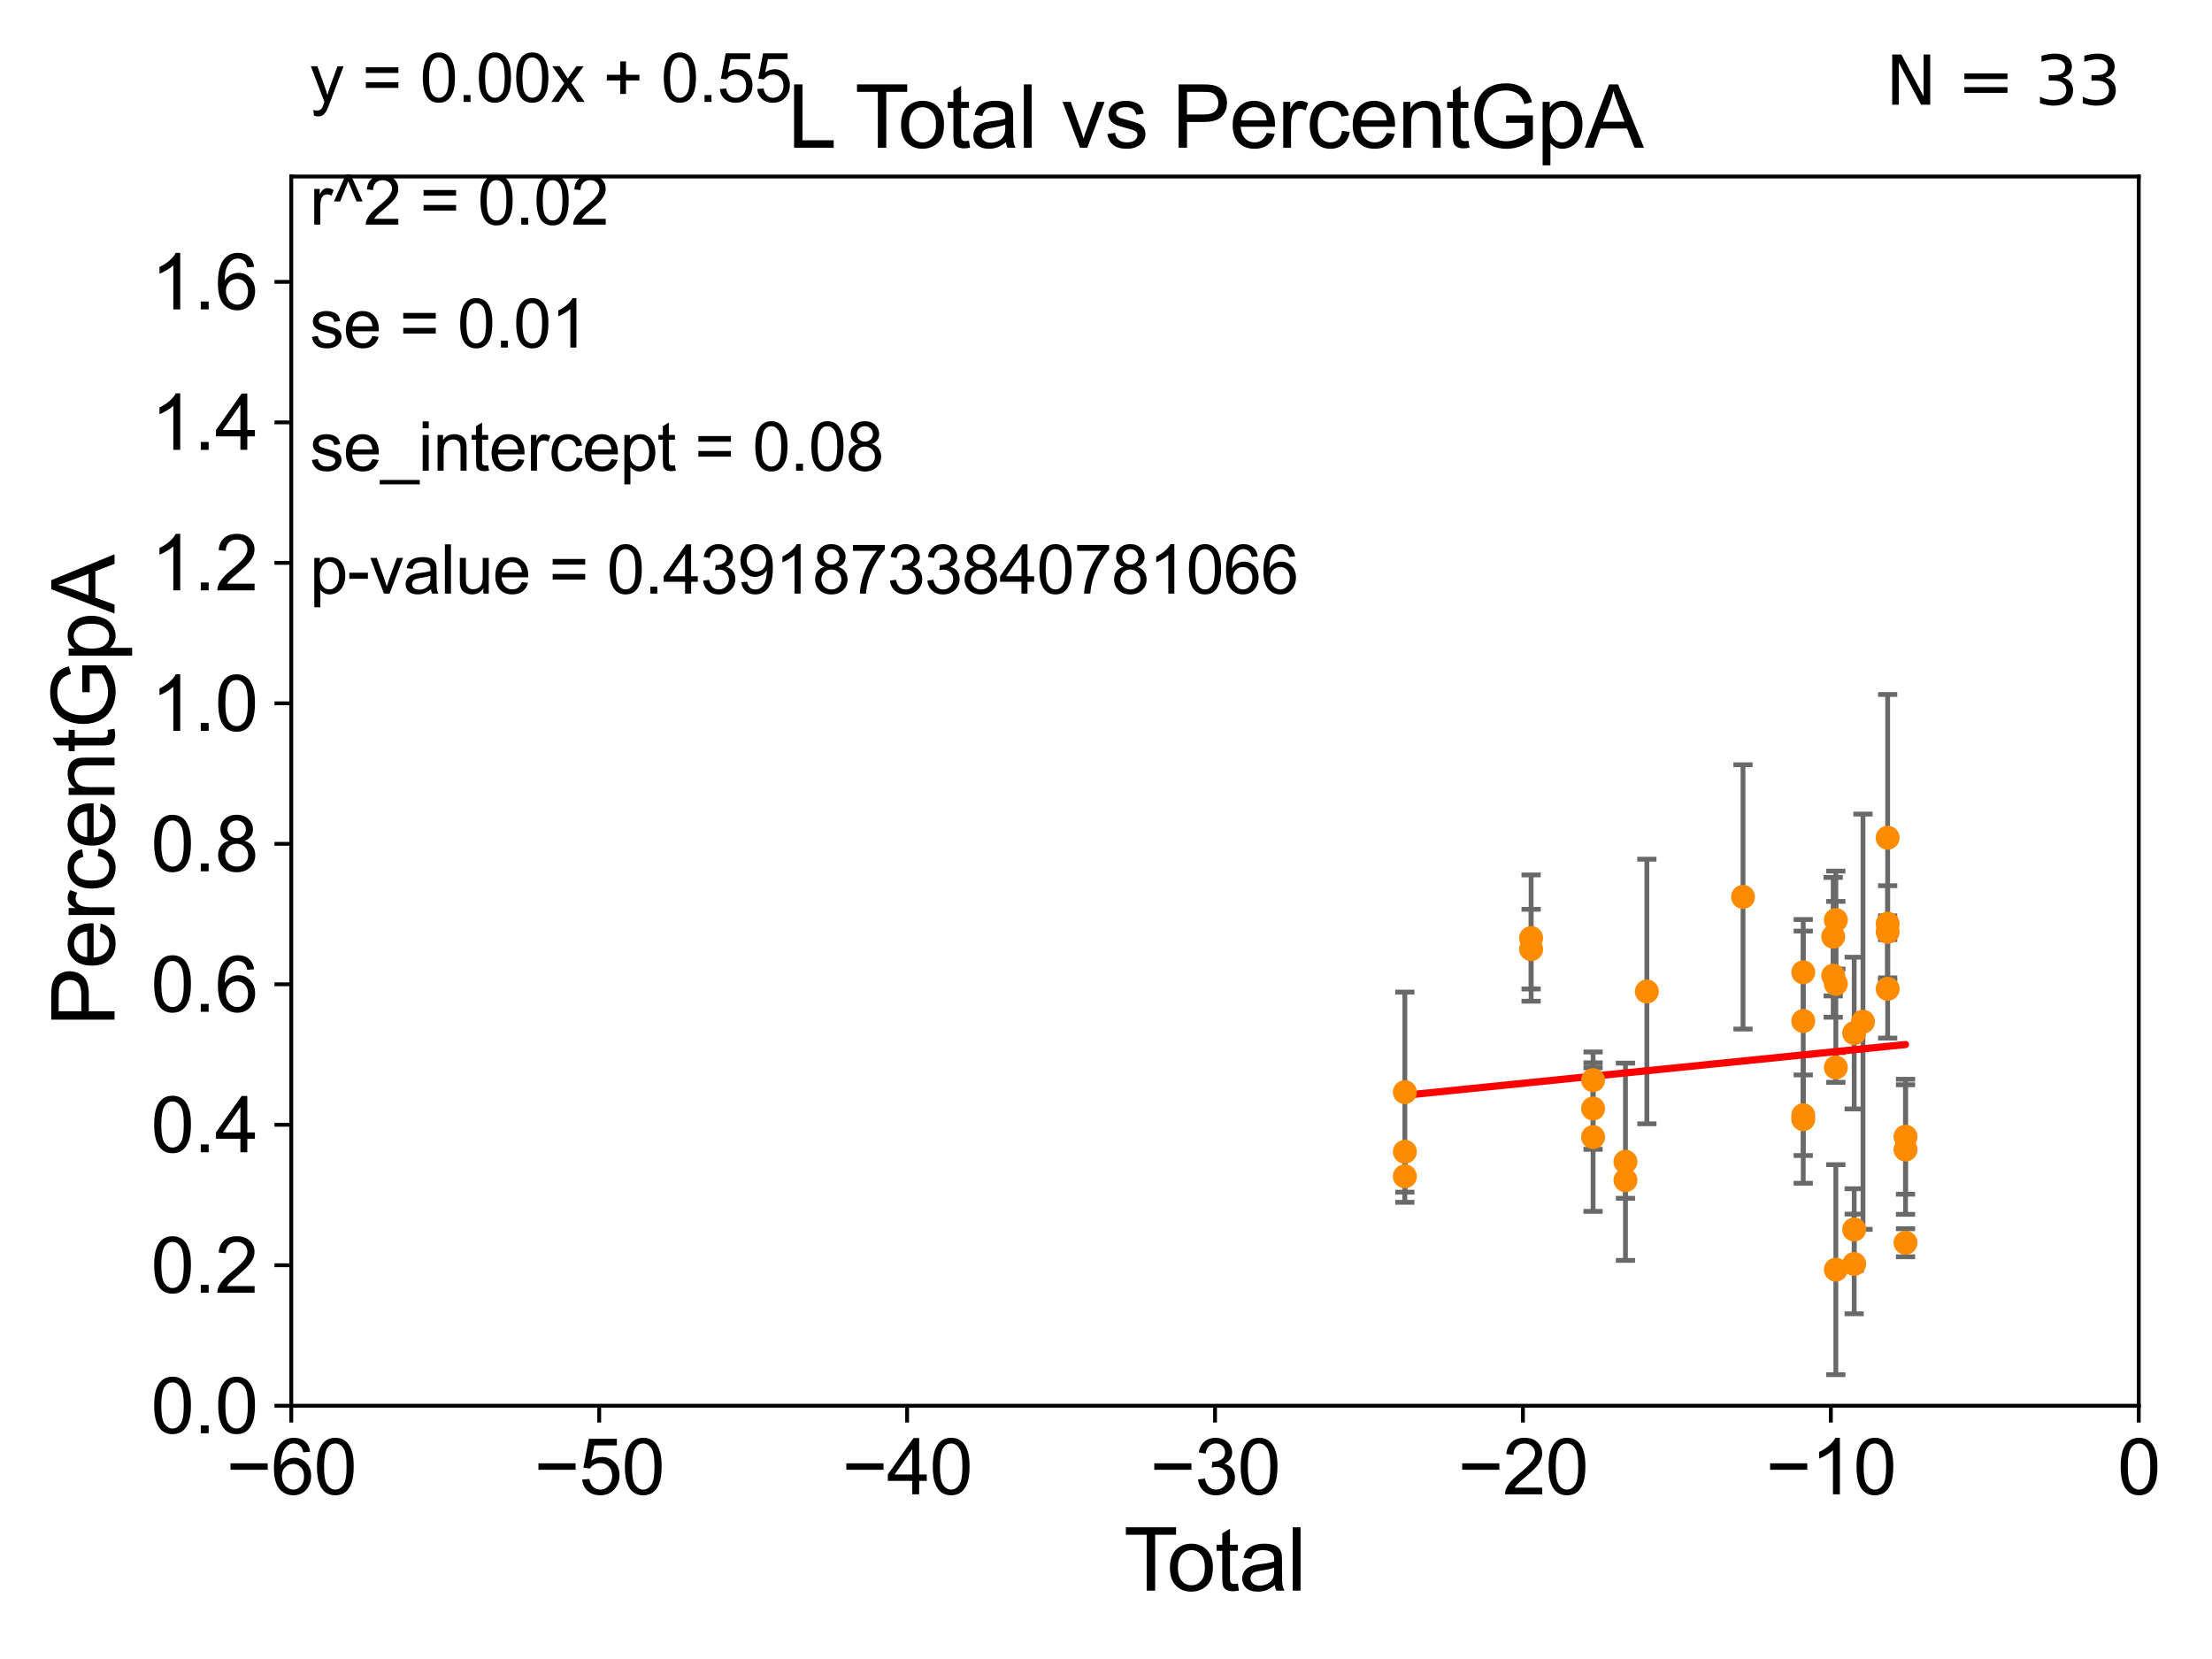 <?xml version="1.0" encoding="utf-8" standalone="no"?>
<!DOCTYPE svg PUBLIC "-//W3C//DTD SVG 1.1//EN"
  "http://www.w3.org/Graphics/SVG/1.1/DTD/svg11.dtd">
<svg xmlns:xlink="http://www.w3.org/1999/xlink" width="460.8pt" height="345.6pt" viewBox="0 0 460.8 345.6" xmlns="http://www.w3.org/2000/svg" version="1.1">
 <defs>
  <style type="text/css">*{stroke-linejoin: round; stroke-linecap: butt}</style>
 </defs>
 <g id="figure_1">
  <g id="patch_1">
   <path d="M 0 345.6 
L 460.8 345.6 
L 460.8 0 
L 0 0 
z
" style="fill: #ffffff"/>
  </g>
  <g id="axes_1">
   <g id="patch_2">
    <path d="M 60.68 292.84 
L 445.545 292.84 
L 445.545 36.775 
L 60.68 36.775 
z
" style="fill: #ffffff"/>
   </g>
   <g id="PathCollection_1">
    <defs>
     <path id="mc2c5a6b4e0" d="M 0 1.118 
C 0.297 1.118 0.581 1 0.791 0.791 
C 1 0.581 1.118 0.297 1.118 0 
C 1.118 -0.297 1 -0.581 0.791 -0.791 
C 0.581 -1 0.297 -1.118 0 -1.118 
C -0.297 -1.118 -0.581 -1 -0.791 -0.791 
C -1 -0.581 -1.118 -0.297 -1.118 0 
C -1.118 0.297 -1 0.581 -0.791 0.791 
C -0.581 1 -0.297 1.118 0 1.118 
z
" style="stroke: #ff8c00"/>
    </defs>
    <g clip-path="url(#p28832fa69c)">
     <use xlink:href="#mc2c5a6b4e0" x="381.89" y="195.127" style="fill: #ff8c00; stroke: #ff8c00"/>
     <use xlink:href="#mc2c5a6b4e0" x="382.44" y="191.663" style="fill: #ff8c00; stroke: #ff8c00"/>
     <use xlink:href="#mc2c5a6b4e0" x="382.44" y="264.493" style="fill: #ff8c00; stroke: #ff8c00"/>
     <use xlink:href="#mc2c5a6b4e0" x="382.44" y="204.96" style="fill: #ff8c00; stroke: #ff8c00"/>
     <use xlink:href="#mc2c5a6b4e0" x="382.44" y="222.378" style="fill: #ff8c00; stroke: #ff8c00"/>
     <use xlink:href="#mc2c5a6b4e0" x="386.259" y="263.302" style="fill: #ff8c00; stroke: #ff8c00"/>
     <use xlink:href="#mc2c5a6b4e0" x="386.259" y="215.211" style="fill: #ff8c00; stroke: #ff8c00"/>
     <use xlink:href="#mc2c5a6b4e0" x="386.259" y="256.131" style="fill: #ff8c00; stroke: #ff8c00"/>
     <use xlink:href="#mc2c5a6b4e0" x="388.096" y="212.841" style="fill: #ff8c00; stroke: #ff8c00"/>
     <use xlink:href="#mc2c5a6b4e0" x="393.233" y="205.994" style="fill: #ff8c00; stroke: #ff8c00"/>
     <use xlink:href="#mc2c5a6b4e0" x="331.866" y="225.012" style="fill: #ff8c00; stroke: #ff8c00"/>
     <use xlink:href="#mc2c5a6b4e0" x="396.954" y="258.886" style="fill: #ff8c00; stroke: #ff8c00"/>
     <use xlink:href="#mc2c5a6b4e0" x="381.89" y="203.239" style="fill: #ff8c00; stroke: #ff8c00"/>
     <use xlink:href="#mc2c5a6b4e0" x="393.233" y="194.111" style="fill: #ff8c00; stroke: #ff8c00"/>
     <use xlink:href="#mc2c5a6b4e0" x="393.233" y="174.516" style="fill: #ff8c00; stroke: #ff8c00"/>
     <use xlink:href="#mc2c5a6b4e0" x="396.954" y="236.801" style="fill: #ff8c00; stroke: #ff8c00"/>
     <use xlink:href="#mc2c5a6b4e0" x="396.954" y="239.473" style="fill: #ff8c00; stroke: #ff8c00"/>
     <use xlink:href="#mc2c5a6b4e0" x="393.233" y="192.428" style="fill: #ff8c00; stroke: #ff8c00"/>
     <use xlink:href="#mc2c5a6b4e0" x="331.866" y="230.927" style="fill: #ff8c00; stroke: #ff8c00"/>
     <use xlink:href="#mc2c5a6b4e0" x="331.866" y="236.871" style="fill: #ff8c00; stroke: #ff8c00"/>
     <use xlink:href="#mc2c5a6b4e0" x="343.071" y="206.546" style="fill: #ff8c00; stroke: #ff8c00"/>
     <use xlink:href="#mc2c5a6b4e0" x="292.657" y="245.052" style="fill: #ff8c00; stroke: #ff8c00"/>
     <use xlink:href="#mc2c5a6b4e0" x="318.959" y="195.418" style="fill: #ff8c00; stroke: #ff8c00"/>
     <use xlink:href="#mc2c5a6b4e0" x="318.959" y="197.724" style="fill: #ff8c00; stroke: #ff8c00"/>
     <use xlink:href="#mc2c5a6b4e0" x="292.657" y="227.51" style="fill: #ff8c00; stroke: #ff8c00"/>
     <use xlink:href="#mc2c5a6b4e0" x="292.657" y="239.933" style="fill: #ff8c00; stroke: #ff8c00"/>
     <use xlink:href="#mc2c5a6b4e0" x="338.613" y="242.017" style="fill: #ff8c00; stroke: #ff8c00"/>
     <use xlink:href="#mc2c5a6b4e0" x="338.613" y="245.859" style="fill: #ff8c00; stroke: #ff8c00"/>
     <use xlink:href="#mc2c5a6b4e0" x="363.1" y="186.841" style="fill: #ff8c00; stroke: #ff8c00"/>
     <use xlink:href="#mc2c5a6b4e0" x="375.648" y="233.148" style="fill: #ff8c00; stroke: #ff8c00"/>
     <use xlink:href="#mc2c5a6b4e0" x="375.648" y="232.323" style="fill: #ff8c00; stroke: #ff8c00"/>
     <use xlink:href="#mc2c5a6b4e0" x="375.648" y="212.697" style="fill: #ff8c00; stroke: #ff8c00"/>
     <use xlink:href="#mc2c5a6b4e0" x="375.648" y="202.543" style="fill: #ff8c00; stroke: #ff8c00"/>
    </g>
   </g>
   <g id="matplotlib.axis_1">
    <g id="xtick_1">
     <g id="line2d_1">
      <defs>
       <path id="mc2995a4fba" d="M 0 0 
L 0 3.5 
" style="stroke: #000000; stroke-width: 0.8"/>
      </defs>
      <g>
       <use xlink:href="#mc2995a4fba" x="60.68" y="292.84" style="stroke: #000000; stroke-width: 0.8"/>
      </g>
     </g>
     <g id="text_1">
      <!-- −60 -->
      <g transform="translate(47.11 311.293)scale(0.16 -0.16)">
       <defs>
        <path id="ArialMT-2212" d="M 3381 1997 
L 356 1997 
L 356 2522 
L 3381 2522 
L 3381 1997 
z
" transform="scale(0.016)"/>
        <path id="ArialMT-36" d="M 3184 3459 
L 2625 3416 
Q 2550 3747 2413 3897 
Q 2184 4138 1850 4138 
Q 1581 4138 1378 3988 
Q 1113 3794 959 3422 
Q 806 3050 800 2363 
Q 1003 2672 1297 2822 
Q 1591 2972 1913 2972 
Q 2475 2972 2870 2558 
Q 3266 2144 3266 1488 
Q 3266 1056 3080 686 
Q 2894 316 2569 119 
Q 2244 -78 1831 -78 
Q 1128 -78 684 439 
Q 241 956 241 2144 
Q 241 3472 731 4075 
Q 1159 4600 1884 4600 
Q 2425 4600 2770 4297 
Q 3116 3994 3184 3459 
z
M 888 1484 
Q 888 1194 1011 928 
Q 1134 663 1356 523 
Q 1578 384 1822 384 
Q 2178 384 2434 671 
Q 2691 959 2691 1453 
Q 2691 1928 2437 2201 
Q 2184 2475 1800 2475 
Q 1419 2475 1153 2201 
Q 888 1928 888 1484 
z
" transform="scale(0.016)"/>
        <path id="ArialMT-30" d="M 266 2259 
Q 266 3072 433 3567 
Q 600 4063 929 4331 
Q 1259 4600 1759 4600 
Q 2128 4600 2406 4451 
Q 2684 4303 2865 4023 
Q 3047 3744 3150 3342 
Q 3253 2941 3253 2259 
Q 3253 1453 3087 958 
Q 2922 463 2592 192 
Q 2263 -78 1759 -78 
Q 1097 -78 719 397 
Q 266 969 266 2259 
z
M 844 2259 
Q 844 1131 1108 757 
Q 1372 384 1759 384 
Q 2147 384 2411 759 
Q 2675 1134 2675 2259 
Q 2675 3391 2411 3762 
Q 2147 4134 1753 4134 
Q 1366 4134 1134 3806 
Q 844 3388 844 2259 
z
" transform="scale(0.016)"/>
       </defs>
       <use xlink:href="#ArialMT-2212"/>
       <use xlink:href="#ArialMT-36" x="58.398"/>
       <use xlink:href="#ArialMT-30" x="114.014"/>
      </g>
     </g>
    </g>
    <g id="xtick_2">
     <g id="line2d_2">
      <g>
       <use xlink:href="#mc2995a4fba" x="124.824" y="292.84" style="stroke: #000000; stroke-width: 0.8"/>
      </g>
     </g>
     <g id="text_2">
      <!-- −50 -->
      <g transform="translate(111.254 311.293)scale(0.16 -0.16)">
       <defs>
        <path id="ArialMT-35" d="M 266 1200 
L 856 1250 
Q 922 819 1161 601 
Q 1400 384 1738 384 
Q 2144 384 2425 690 
Q 2706 997 2706 1503 
Q 2706 1984 2436 2262 
Q 2166 2541 1728 2541 
Q 1456 2541 1237 2417 
Q 1019 2294 894 2097 
L 366 2166 
L 809 4519 
L 3088 4519 
L 3088 3981 
L 1259 3981 
L 1013 2750 
Q 1425 3038 1878 3038 
Q 2478 3038 2890 2622 
Q 3303 2206 3303 1553 
Q 3303 931 2941 478 
Q 2500 -78 1738 -78 
Q 1113 -78 717 272 
Q 322 622 266 1200 
z
" transform="scale(0.016)"/>
       </defs>
       <use xlink:href="#ArialMT-2212"/>
       <use xlink:href="#ArialMT-35" x="58.398"/>
       <use xlink:href="#ArialMT-30" x="114.014"/>
      </g>
     </g>
    </g>
    <g id="xtick_3">
     <g id="line2d_3">
      <g>
       <use xlink:href="#mc2995a4fba" x="188.968" y="292.84" style="stroke: #000000; stroke-width: 0.8"/>
      </g>
     </g>
     <g id="text_3">
      <!-- −40 -->
      <g transform="translate(175.398 311.293)scale(0.16 -0.16)">
       <defs>
        <path id="ArialMT-34" d="M 2069 0 
L 2069 1097 
L 81 1097 
L 81 1613 
L 2172 4581 
L 2631 4581 
L 2631 1613 
L 3250 1613 
L 3250 1097 
L 2631 1097 
L 2631 0 
L 2069 0 
z
M 2069 1613 
L 2069 3678 
L 634 1613 
L 2069 1613 
z
" transform="scale(0.016)"/>
       </defs>
       <use xlink:href="#ArialMT-2212"/>
       <use xlink:href="#ArialMT-34" x="58.398"/>
       <use xlink:href="#ArialMT-30" x="114.014"/>
      </g>
     </g>
    </g>
    <g id="xtick_4">
     <g id="line2d_4">
      <g>
       <use xlink:href="#mc2995a4fba" x="253.113" y="292.84" style="stroke: #000000; stroke-width: 0.8"/>
      </g>
     </g>
     <g id="text_4">
      <!-- −30 -->
      <g transform="translate(239.542 311.293)scale(0.16 -0.16)">
       <defs>
        <path id="ArialMT-33" d="M 269 1209 
L 831 1284 
Q 928 806 1161 595 
Q 1394 384 1728 384 
Q 2125 384 2398 659 
Q 2672 934 2672 1341 
Q 2672 1728 2419 1979 
Q 2166 2231 1775 2231 
Q 1616 2231 1378 2169 
L 1441 2663 
Q 1497 2656 1531 2656 
Q 1891 2656 2178 2843 
Q 2466 3031 2466 3422 
Q 2466 3731 2256 3934 
Q 2047 4138 1716 4138 
Q 1388 4138 1169 3931 
Q 950 3725 888 3313 
L 325 3413 
Q 428 3978 793 4289 
Q 1159 4600 1703 4600 
Q 2078 4600 2393 4439 
Q 2709 4278 2876 4000 
Q 3044 3722 3044 3409 
Q 3044 3113 2884 2869 
Q 2725 2625 2413 2481 
Q 2819 2388 3044 2092 
Q 3269 1797 3269 1353 
Q 3269 753 2831 336 
Q 2394 -81 1725 -81 
Q 1122 -81 723 278 
Q 325 638 269 1209 
z
" transform="scale(0.016)"/>
       </defs>
       <use xlink:href="#ArialMT-2212"/>
       <use xlink:href="#ArialMT-33" x="58.398"/>
       <use xlink:href="#ArialMT-30" x="114.014"/>
      </g>
     </g>
    </g>
    <g id="xtick_5">
     <g id="line2d_5">
      <g>
       <use xlink:href="#mc2995a4fba" x="317.257" y="292.84" style="stroke: #000000; stroke-width: 0.8"/>
      </g>
     </g>
     <g id="text_5">
      <!-- −20 -->
      <g transform="translate(303.687 311.293)scale(0.16 -0.16)">
       <defs>
        <path id="ArialMT-32" d="M 3222 541 
L 3222 0 
L 194 0 
Q 188 203 259 391 
Q 375 700 629 1000 
Q 884 1300 1366 1694 
Q 2113 2306 2375 2664 
Q 2638 3022 2638 3341 
Q 2638 3675 2398 3904 
Q 2159 4134 1775 4134 
Q 1369 4134 1125 3890 
Q 881 3647 878 3216 
L 300 3275 
Q 359 3922 746 4261 
Q 1134 4600 1788 4600 
Q 2447 4600 2831 4234 
Q 3216 3869 3216 3328 
Q 3216 3053 3103 2787 
Q 2991 2522 2730 2228 
Q 2469 1934 1863 1422 
Q 1356 997 1212 845 
Q 1069 694 975 541 
L 3222 541 
z
" transform="scale(0.016)"/>
       </defs>
       <use xlink:href="#ArialMT-2212"/>
       <use xlink:href="#ArialMT-32" x="58.398"/>
       <use xlink:href="#ArialMT-30" x="114.014"/>
      </g>
     </g>
    </g>
    <g id="xtick_6">
     <g id="line2d_6">
      <g>
       <use xlink:href="#mc2995a4fba" x="381.401" y="292.84" style="stroke: #000000; stroke-width: 0.8"/>
      </g>
     </g>
     <g id="text_6">
      <!-- −10 -->
      <g transform="translate(367.831 311.293)scale(0.16 -0.16)">
       <defs>
        <path id="ArialMT-31" d="M 2384 0 
L 1822 0 
L 1822 3584 
Q 1619 3391 1289 3197 
Q 959 3003 697 2906 
L 697 3450 
Q 1169 3672 1522 3987 
Q 1875 4303 2022 4600 
L 2384 4600 
L 2384 0 
z
" transform="scale(0.016)"/>
       </defs>
       <use xlink:href="#ArialMT-2212"/>
       <use xlink:href="#ArialMT-31" x="58.398"/>
       <use xlink:href="#ArialMT-30" x="114.014"/>
      </g>
     </g>
    </g>
    <g id="xtick_7">
     <g id="line2d_7">
      <g>
       <use xlink:href="#mc2995a4fba" x="445.545" y="292.84" style="stroke: #000000; stroke-width: 0.8"/>
      </g>
     </g>
     <g id="text_7">
      <!-- 0 -->
      <g transform="translate(441.096 311.293)scale(0.16 -0.16)">
       <use xlink:href="#ArialMT-30"/>
      </g>
     </g>
    </g>
    <g id="text_8">
     <!-- Total -->
     <g transform="translate(234.107 331.357)scale(0.18 -0.18)">
      <defs>
       <path id="ArialMT-54" d="M 1659 0 
L 1659 4041 
L 150 4041 
L 150 4581 
L 3781 4581 
L 3781 4041 
L 2266 4041 
L 2266 0 
L 1659 0 
z
" transform="scale(0.016)"/>
       <path id="ArialMT-6f" d="M 213 1659 
Q 213 2581 725 3025 
Q 1153 3394 1769 3394 
Q 2453 3394 2887 2945 
Q 3322 2497 3322 1706 
Q 3322 1066 3130 698 
Q 2938 331 2570 128 
Q 2203 -75 1769 -75 
Q 1072 -75 642 372 
Q 213 819 213 1659 
z
M 791 1659 
Q 791 1022 1069 705 
Q 1347 388 1769 388 
Q 2188 388 2466 706 
Q 2744 1025 2744 1678 
Q 2744 2294 2464 2611 
Q 2184 2928 1769 2928 
Q 1347 2928 1069 2612 
Q 791 2297 791 1659 
z
" transform="scale(0.016)"/>
       <path id="ArialMT-74" d="M 1650 503 
L 1731 6 
Q 1494 -44 1306 -44 
Q 1000 -44 831 53 
Q 663 150 594 308 
Q 525 466 525 972 
L 525 2881 
L 113 2881 
L 113 3319 
L 525 3319 
L 525 4141 
L 1084 4478 
L 1084 3319 
L 1650 3319 
L 1650 2881 
L 1084 2881 
L 1084 941 
Q 1084 700 1114 631 
Q 1144 563 1211 522 
Q 1278 481 1403 481 
Q 1497 481 1650 503 
z
" transform="scale(0.016)"/>
       <path id="ArialMT-61" d="M 2588 409 
Q 2275 144 1986 34 
Q 1697 -75 1366 -75 
Q 819 -75 525 192 
Q 231 459 231 875 
Q 231 1119 342 1320 
Q 453 1522 633 1644 
Q 813 1766 1038 1828 
Q 1203 1872 1538 1913 
Q 2219 1994 2541 2106 
Q 2544 2222 2544 2253 
Q 2544 2597 2384 2738 
Q 2169 2928 1744 2928 
Q 1347 2928 1158 2789 
Q 969 2650 878 2297 
L 328 2372 
Q 403 2725 575 2942 
Q 747 3159 1072 3276 
Q 1397 3394 1825 3394 
Q 2250 3394 2515 3294 
Q 2781 3194 2906 3042 
Q 3031 2891 3081 2659 
Q 3109 2516 3109 2141 
L 3109 1391 
Q 3109 606 3145 398 
Q 3181 191 3288 0 
L 2700 0 
Q 2613 175 2588 409 
z
M 2541 1666 
Q 2234 1541 1622 1453 
Q 1275 1403 1131 1340 
Q 988 1278 909 1158 
Q 831 1038 831 891 
Q 831 666 1001 516 
Q 1172 366 1500 366 
Q 1825 366 2078 508 
Q 2331 650 2450 897 
Q 2541 1088 2541 1459 
L 2541 1666 
z
" transform="scale(0.016)"/>
       <path id="ArialMT-6c" d="M 409 0 
L 409 4581 
L 972 4581 
L 972 0 
L 409 0 
z
" transform="scale(0.016)"/>
      </defs>
      <use xlink:href="#ArialMT-54"/>
      <use xlink:href="#ArialMT-6f" x="49.959"/>
      <use xlink:href="#ArialMT-74" x="105.574"/>
      <use xlink:href="#ArialMT-61" x="133.357"/>
      <use xlink:href="#ArialMT-6c" x="188.973"/>
     </g>
    </g>
   </g>
   <g id="matplotlib.axis_2">
    <g id="ytick_1">
     <g id="line2d_8">
      <defs>
       <path id="m5f903d5805" d="M 0 0 
L -3.5 0 
" style="stroke: #000000; stroke-width: 0.8"/>
      </defs>
      <g>
       <use xlink:href="#m5f903d5805" x="60.68" y="292.84" style="stroke: #000000; stroke-width: 0.8"/>
      </g>
     </g>
     <g id="text_9">
      <!-- 0.0 -->
      <g transform="translate(31.44 298.566)scale(0.16 -0.16)">
       <defs>
        <path id="ArialMT-2e" d="M 581 0 
L 581 641 
L 1222 641 
L 1222 0 
L 581 0 
z
" transform="scale(0.016)"/>
       </defs>
       <use xlink:href="#ArialMT-30"/>
       <use xlink:href="#ArialMT-2e" x="55.615"/>
       <use xlink:href="#ArialMT-30" x="83.398"/>
      </g>
     </g>
    </g>
    <g id="ytick_2">
     <g id="line2d_9">
      <g>
       <use xlink:href="#m5f903d5805" x="60.68" y="263.575" style="stroke: #000000; stroke-width: 0.8"/>
      </g>
     </g>
     <g id="text_10">
      <!-- 0.2 -->
      <g transform="translate(31.44 269.302)scale(0.16 -0.16)">
       <use xlink:href="#ArialMT-30"/>
       <use xlink:href="#ArialMT-2e" x="55.615"/>
       <use xlink:href="#ArialMT-32" x="83.398"/>
      </g>
     </g>
    </g>
    <g id="ytick_3">
     <g id="line2d_10">
      <g>
       <use xlink:href="#m5f903d5805" x="60.68" y="234.311" style="stroke: #000000; stroke-width: 0.8"/>
      </g>
     </g>
     <g id="text_11">
      <!-- 0.4 -->
      <g transform="translate(31.44 240.037)scale(0.16 -0.16)">
       <use xlink:href="#ArialMT-30"/>
       <use xlink:href="#ArialMT-2e" x="55.615"/>
       <use xlink:href="#ArialMT-34" x="83.398"/>
      </g>
     </g>
    </g>
    <g id="ytick_4">
     <g id="line2d_11">
      <g>
       <use xlink:href="#m5f903d5805" x="60.68" y="205.046" style="stroke: #000000; stroke-width: 0.8"/>
      </g>
     </g>
     <g id="text_12">
      <!-- 0.6 -->
      <g transform="translate(31.44 210.772)scale(0.16 -0.16)">
       <use xlink:href="#ArialMT-30"/>
       <use xlink:href="#ArialMT-2e" x="55.615"/>
       <use xlink:href="#ArialMT-36" x="83.398"/>
      </g>
     </g>
    </g>
    <g id="ytick_5">
     <g id="line2d_12">
      <g>
       <use xlink:href="#m5f903d5805" x="60.68" y="175.782" style="stroke: #000000; stroke-width: 0.8"/>
      </g>
     </g>
     <g id="text_13">
      <!-- 0.8 -->
      <g transform="translate(31.44 181.508)scale(0.16 -0.16)">
       <defs>
        <path id="ArialMT-38" d="M 1131 2484 
Q 781 2613 612 2850 
Q 444 3088 444 3419 
Q 444 3919 803 4259 
Q 1163 4600 1759 4600 
Q 2359 4600 2725 4251 
Q 3091 3903 3091 3403 
Q 3091 3084 2923 2848 
Q 2756 2613 2416 2484 
Q 2838 2347 3058 2040 
Q 3278 1734 3278 1309 
Q 3278 722 2862 322 
Q 2447 -78 1769 -78 
Q 1091 -78 675 323 
Q 259 725 259 1325 
Q 259 1772 486 2073 
Q 713 2375 1131 2484 
z
M 1019 3438 
Q 1019 3113 1228 2906 
Q 1438 2700 1772 2700 
Q 2097 2700 2305 2904 
Q 2513 3109 2513 3406 
Q 2513 3716 2298 3927 
Q 2084 4138 1766 4138 
Q 1444 4138 1231 3931 
Q 1019 3725 1019 3438 
z
M 838 1322 
Q 838 1081 952 856 
Q 1066 631 1291 507 
Q 1516 384 1775 384 
Q 2178 384 2440 643 
Q 2703 903 2703 1303 
Q 2703 1709 2433 1975 
Q 2163 2241 1756 2241 
Q 1359 2241 1098 1978 
Q 838 1716 838 1322 
z
" transform="scale(0.016)"/>
       </defs>
       <use xlink:href="#ArialMT-30"/>
       <use xlink:href="#ArialMT-2e" x="55.615"/>
       <use xlink:href="#ArialMT-38" x="83.398"/>
      </g>
     </g>
    </g>
    <g id="ytick_6">
     <g id="line2d_13">
      <g>
       <use xlink:href="#m5f903d5805" x="60.68" y="146.517" style="stroke: #000000; stroke-width: 0.8"/>
      </g>
     </g>
     <g id="text_14">
      <!-- 1.0 -->
      <g transform="translate(31.44 152.243)scale(0.16 -0.16)">
       <use xlink:href="#ArialMT-31"/>
       <use xlink:href="#ArialMT-2e" x="55.615"/>
       <use xlink:href="#ArialMT-30" x="83.398"/>
      </g>
     </g>
    </g>
    <g id="ytick_7">
     <g id="line2d_14">
      <g>
       <use xlink:href="#m5f903d5805" x="60.68" y="117.252" style="stroke: #000000; stroke-width: 0.8"/>
      </g>
     </g>
     <g id="text_15">
      <!-- 1.2 -->
      <g transform="translate(31.44 122.979)scale(0.16 -0.16)">
       <use xlink:href="#ArialMT-31"/>
       <use xlink:href="#ArialMT-2e" x="55.615"/>
       <use xlink:href="#ArialMT-32" x="83.398"/>
      </g>
     </g>
    </g>
    <g id="ytick_8">
     <g id="line2d_15">
      <g>
       <use xlink:href="#m5f903d5805" x="60.68" y="87.988" style="stroke: #000000; stroke-width: 0.8"/>
      </g>
     </g>
     <g id="text_16">
      <!-- 1.4 -->
      <g transform="translate(31.44 93.714)scale(0.16 -0.16)">
       <use xlink:href="#ArialMT-31"/>
       <use xlink:href="#ArialMT-2e" x="55.615"/>
       <use xlink:href="#ArialMT-34" x="83.398"/>
      </g>
     </g>
    </g>
    <g id="ytick_9">
     <g id="line2d_16">
      <g>
       <use xlink:href="#m5f903d5805" x="60.68" y="58.723" style="stroke: #000000; stroke-width: 0.8"/>
      </g>
     </g>
     <g id="text_17">
      <!-- 1.6 -->
      <g transform="translate(31.44 64.45)scale(0.16 -0.16)">
       <use xlink:href="#ArialMT-31"/>
       <use xlink:href="#ArialMT-2e" x="55.615"/>
       <use xlink:href="#ArialMT-36" x="83.398"/>
      </g>
     </g>
    </g>
    <g id="text_18">
     <!-- PercentGpA -->
     <g transform="translate(23.863 213.831)rotate(-90)scale(0.18 -0.18)">
      <defs>
       <path id="ArialMT-50" d="M 494 0 
L 494 4581 
L 2222 4581 
Q 2678 4581 2919 4538 
Q 3256 4481 3484 4323 
Q 3713 4166 3852 3881 
Q 3991 3597 3991 3256 
Q 3991 2672 3619 2267 
Q 3247 1863 2275 1863 
L 1100 1863 
L 1100 0 
L 494 0 
z
M 1100 2403 
L 2284 2403 
Q 2872 2403 3119 2622 
Q 3366 2841 3366 3238 
Q 3366 3525 3220 3729 
Q 3075 3934 2838 4000 
Q 2684 4041 2272 4041 
L 1100 4041 
L 1100 2403 
z
" transform="scale(0.016)"/>
       <path id="ArialMT-65" d="M 2694 1069 
L 3275 997 
Q 3138 488 2766 206 
Q 2394 -75 1816 -75 
Q 1088 -75 661 373 
Q 234 822 234 1631 
Q 234 2469 665 2931 
Q 1097 3394 1784 3394 
Q 2450 3394 2872 2941 
Q 3294 2488 3294 1666 
Q 3294 1616 3291 1516 
L 816 1516 
Q 847 969 1125 678 
Q 1403 388 1819 388 
Q 2128 388 2347 550 
Q 2566 713 2694 1069 
z
M 847 1978 
L 2700 1978 
Q 2663 2397 2488 2606 
Q 2219 2931 1791 2931 
Q 1403 2931 1139 2672 
Q 875 2413 847 1978 
z
" transform="scale(0.016)"/>
       <path id="ArialMT-72" d="M 416 0 
L 416 3319 
L 922 3319 
L 922 2816 
Q 1116 3169 1280 3281 
Q 1444 3394 1641 3394 
Q 1925 3394 2219 3213 
L 2025 2691 
Q 1819 2813 1613 2813 
Q 1428 2813 1281 2702 
Q 1134 2591 1072 2394 
Q 978 2094 978 1738 
L 978 0 
L 416 0 
z
" transform="scale(0.016)"/>
       <path id="ArialMT-63" d="M 2588 1216 
L 3141 1144 
Q 3050 572 2676 248 
Q 2303 -75 1759 -75 
Q 1078 -75 664 370 
Q 250 816 250 1647 
Q 250 2184 428 2587 
Q 606 2991 970 3192 
Q 1334 3394 1763 3394 
Q 2303 3394 2647 3120 
Q 2991 2847 3088 2344 
L 2541 2259 
Q 2463 2594 2264 2762 
Q 2066 2931 1784 2931 
Q 1359 2931 1093 2626 
Q 828 2322 828 1663 
Q 828 994 1084 691 
Q 1341 388 1753 388 
Q 2084 388 2306 591 
Q 2528 794 2588 1216 
z
" transform="scale(0.016)"/>
       <path id="ArialMT-6e" d="M 422 0 
L 422 3319 
L 928 3319 
L 928 2847 
Q 1294 3394 1984 3394 
Q 2284 3394 2536 3286 
Q 2788 3178 2913 3003 
Q 3038 2828 3088 2588 
Q 3119 2431 3119 2041 
L 3119 0 
L 2556 0 
L 2556 2019 
Q 2556 2363 2490 2533 
Q 2425 2703 2258 2804 
Q 2091 2906 1866 2906 
Q 1506 2906 1245 2678 
Q 984 2450 984 1813 
L 984 0 
L 422 0 
z
" transform="scale(0.016)"/>
       <path id="ArialMT-47" d="M 2638 1797 
L 2638 2334 
L 4578 2338 
L 4578 638 
Q 4131 281 3656 101 
Q 3181 -78 2681 -78 
Q 2006 -78 1454 211 
Q 903 500 622 1047 
Q 341 1594 341 2269 
Q 341 2938 620 3517 
Q 900 4097 1425 4378 
Q 1950 4659 2634 4659 
Q 3131 4659 3532 4498 
Q 3934 4338 4162 4050 
Q 4391 3763 4509 3300 
L 3963 3150 
Q 3859 3500 3706 3700 
Q 3553 3900 3268 4020 
Q 2984 4141 2638 4141 
Q 2222 4141 1919 4014 
Q 1616 3888 1430 3681 
Q 1244 3475 1141 3228 
Q 966 2803 966 2306 
Q 966 1694 1177 1281 
Q 1388 869 1791 669 
Q 2194 469 2647 469 
Q 3041 469 3416 620 
Q 3791 772 3984 944 
L 3984 1797 
L 2638 1797 
z
" transform="scale(0.016)"/>
       <path id="ArialMT-70" d="M 422 -1272 
L 422 3319 
L 934 3319 
L 934 2888 
Q 1116 3141 1344 3267 
Q 1572 3394 1897 3394 
Q 2322 3394 2647 3175 
Q 2972 2956 3137 2557 
Q 3303 2159 3303 1684 
Q 3303 1175 3120 767 
Q 2938 359 2589 142 
Q 2241 -75 1856 -75 
Q 1575 -75 1351 44 
Q 1128 163 984 344 
L 984 -1272 
L 422 -1272 
z
M 931 1641 
Q 931 1000 1190 694 
Q 1450 388 1819 388 
Q 2194 388 2461 705 
Q 2728 1022 2728 1688 
Q 2728 2322 2467 2637 
Q 2206 2953 1844 2953 
Q 1484 2953 1207 2617 
Q 931 2281 931 1641 
z
" transform="scale(0.016)"/>
       <path id="ArialMT-41" d="M -9 0 
L 1750 4581 
L 2403 4581 
L 4278 0 
L 3588 0 
L 3053 1388 
L 1138 1388 
L 634 0 
L -9 0 
z
M 1313 1881 
L 2866 1881 
L 2388 3150 
Q 2169 3728 2063 4100 
Q 1975 3659 1816 3225 
L 1313 1881 
z
" transform="scale(0.016)"/>
      </defs>
      <use xlink:href="#ArialMT-50"/>
      <use xlink:href="#ArialMT-65" x="66.699"/>
      <use xlink:href="#ArialMT-72" x="122.314"/>
      <use xlink:href="#ArialMT-63" x="155.615"/>
      <use xlink:href="#ArialMT-65" x="205.615"/>
      <use xlink:href="#ArialMT-6e" x="261.23"/>
      <use xlink:href="#ArialMT-74" x="316.846"/>
      <use xlink:href="#ArialMT-47" x="344.629"/>
      <use xlink:href="#ArialMT-70" x="422.412"/>
      <use xlink:href="#ArialMT-41" x="478.027"/>
     </g>
    </g>
   </g>
   <g id="LineCollection_1">
    <path d="M 381.89 207.47 
L 381.89 182.785 
" clip-path="url(#p28832fa69c)" style="fill: none; stroke: #696969"/>
    <path d="M 382.44 201.865 
L 382.44 181.462 
" clip-path="url(#p28832fa69c)" style="fill: none; stroke: #696969"/>
    <path d="M 382.44 286.363 
L 382.44 242.624 
" clip-path="url(#p28832fa69c)" style="fill: none; stroke: #696969"/>
    <path d="M 382.44 222.139 
L 382.44 187.78 
" clip-path="url(#p28832fa69c)" style="fill: none; stroke: #696969"/>
    <path d="M 382.44 225.474 
L 382.44 219.282 
" clip-path="url(#p28832fa69c)" style="fill: none; stroke: #696969"/>
    <path d="M 386.259 273.685 
L 386.259 252.92 
" clip-path="url(#p28832fa69c)" style="fill: none; stroke: #696969"/>
    <path d="M 386.259 231.019 
L 386.259 199.403 
" clip-path="url(#p28832fa69c)" style="fill: none; stroke: #696969"/>
    <path d="M 386.259 264.628 
L 386.259 247.633 
" clip-path="url(#p28832fa69c)" style="fill: none; stroke: #696969"/>
    <path d="M 388.096 256.096 
L 388.096 169.585 
" clip-path="url(#p28832fa69c)" style="fill: none; stroke: #696969"/>
    <path d="M 393.233 216.248 
L 393.233 195.74 
" clip-path="url(#p28832fa69c)" style="fill: none; stroke: #696969"/>
    <path d="M 331.866 230.88 
L 331.866 219.143 
" clip-path="url(#p28832fa69c)" style="fill: none; stroke: #696969"/>
    <path d="M 396.954 261.807 
L 396.954 255.965 
" clip-path="url(#p28832fa69c)" style="fill: none; stroke: #696969"/>
    <path d="M 381.89 211.906 
L 381.89 194.572 
" clip-path="url(#p28832fa69c)" style="fill: none; stroke: #696969"/>
    <path d="M 393.233 203.709 
L 393.233 184.514 
" clip-path="url(#p28832fa69c)" style="fill: none; stroke: #696969"/>
    <path d="M 393.233 204.356 
L 393.233 144.676 
" clip-path="url(#p28832fa69c)" style="fill: none; stroke: #696969"/>
    <path d="M 396.954 248.777 
L 396.954 224.825 
" clip-path="url(#p28832fa69c)" style="fill: none; stroke: #696969"/>
    <path d="M 396.954 252.968 
L 396.954 225.978 
" clip-path="url(#p28832fa69c)" style="fill: none; stroke: #696969"/>
    <path d="M 393.233 194.071 
L 393.233 190.785 
" clip-path="url(#p28832fa69c)" style="fill: none; stroke: #696969"/>
    <path d="M 331.866 239.419 
L 331.866 222.436 
" clip-path="url(#p28832fa69c)" style="fill: none; stroke: #696969"/>
    <path d="M 331.866 252.347 
L 331.866 221.395 
" clip-path="url(#p28832fa69c)" style="fill: none; stroke: #696969"/>
    <path d="M 343.071 234.106 
L 343.071 178.986 
" clip-path="url(#p28832fa69c)" style="fill: none; stroke: #696969"/>
    <path d="M 292.657 250.461 
L 292.657 239.643 
" clip-path="url(#p28832fa69c)" style="fill: none; stroke: #696969"/>
    <path d="M 318.959 208.572 
L 318.959 182.264 
" clip-path="url(#p28832fa69c)" style="fill: none; stroke: #696969"/>
    <path d="M 318.959 206.022 
L 318.959 189.426 
" clip-path="url(#p28832fa69c)" style="fill: none; stroke: #696969"/>
    <path d="M 292.657 248.347 
L 292.657 206.673 
" clip-path="url(#p28832fa69c)" style="fill: none; stroke: #696969"/>
    <path d="M 292.657 240.348 
L 292.657 239.518 
" clip-path="url(#p28832fa69c)" style="fill: none; stroke: #696969"/>
    <path d="M 338.613 262.567 
L 338.613 221.468 
" clip-path="url(#p28832fa69c)" style="fill: none; stroke: #696969"/>
    <path d="M 338.613 249.626 
L 338.613 242.092 
" clip-path="url(#p28832fa69c)" style="fill: none; stroke: #696969"/>
    <path d="M 363.1 214.373 
L 363.1 159.309 
" clip-path="url(#p28832fa69c)" style="fill: none; stroke: #696969"/>
    <path d="M 375.648 246.495 
L 375.648 219.801 
" clip-path="url(#p28832fa69c)" style="fill: none; stroke: #696969"/>
    <path d="M 375.648 240.712 
L 375.648 223.933 
" clip-path="url(#p28832fa69c)" style="fill: none; stroke: #696969"/>
    <path d="M 375.648 231.436 
L 375.648 193.957 
" clip-path="url(#p28832fa69c)" style="fill: none; stroke: #696969"/>
    <path d="M 375.648 213.532 
L 375.648 191.554 
" clip-path="url(#p28832fa69c)" style="fill: none; stroke: #696969"/>
   </g>
   <g id="line2d_17">
    <defs>
     <path id="mfbccb350cb" d="M 2 0 
L -2 -0 
" style="stroke: #696969"/>
    </defs>
    <g clip-path="url(#p28832fa69c)">
     <use xlink:href="#mfbccb350cb" x="381.89" y="207.47" style="fill: #696969; stroke: #696969"/>
     <use xlink:href="#mfbccb350cb" x="382.44" y="201.865" style="fill: #696969; stroke: #696969"/>
     <use xlink:href="#mfbccb350cb" x="382.44" y="286.363" style="fill: #696969; stroke: #696969"/>
     <use xlink:href="#mfbccb350cb" x="382.44" y="222.139" style="fill: #696969; stroke: #696969"/>
     <use xlink:href="#mfbccb350cb" x="382.44" y="225.474" style="fill: #696969; stroke: #696969"/>
     <use xlink:href="#mfbccb350cb" x="386.259" y="273.685" style="fill: #696969; stroke: #696969"/>
     <use xlink:href="#mfbccb350cb" x="386.259" y="231.019" style="fill: #696969; stroke: #696969"/>
     <use xlink:href="#mfbccb350cb" x="386.259" y="264.628" style="fill: #696969; stroke: #696969"/>
     <use xlink:href="#mfbccb350cb" x="388.096" y="256.096" style="fill: #696969; stroke: #696969"/>
     <use xlink:href="#mfbccb350cb" x="393.233" y="216.248" style="fill: #696969; stroke: #696969"/>
     <use xlink:href="#mfbccb350cb" x="331.866" y="230.88" style="fill: #696969; stroke: #696969"/>
     <use xlink:href="#mfbccb350cb" x="396.954" y="261.807" style="fill: #696969; stroke: #696969"/>
     <use xlink:href="#mfbccb350cb" x="381.89" y="211.906" style="fill: #696969; stroke: #696969"/>
     <use xlink:href="#mfbccb350cb" x="393.233" y="203.709" style="fill: #696969; stroke: #696969"/>
     <use xlink:href="#mfbccb350cb" x="393.233" y="204.356" style="fill: #696969; stroke: #696969"/>
     <use xlink:href="#mfbccb350cb" x="396.954" y="248.777" style="fill: #696969; stroke: #696969"/>
     <use xlink:href="#mfbccb350cb" x="396.954" y="252.968" style="fill: #696969; stroke: #696969"/>
     <use xlink:href="#mfbccb350cb" x="393.233" y="194.071" style="fill: #696969; stroke: #696969"/>
     <use xlink:href="#mfbccb350cb" x="331.866" y="239.419" style="fill: #696969; stroke: #696969"/>
     <use xlink:href="#mfbccb350cb" x="331.866" y="252.347" style="fill: #696969; stroke: #696969"/>
     <use xlink:href="#mfbccb350cb" x="343.071" y="234.106" style="fill: #696969; stroke: #696969"/>
     <use xlink:href="#mfbccb350cb" x="292.657" y="250.461" style="fill: #696969; stroke: #696969"/>
     <use xlink:href="#mfbccb350cb" x="318.959" y="208.572" style="fill: #696969; stroke: #696969"/>
     <use xlink:href="#mfbccb350cb" x="318.959" y="206.022" style="fill: #696969; stroke: #696969"/>
     <use xlink:href="#mfbccb350cb" x="292.657" y="248.347" style="fill: #696969; stroke: #696969"/>
     <use xlink:href="#mfbccb350cb" x="292.657" y="240.348" style="fill: #696969; stroke: #696969"/>
     <use xlink:href="#mfbccb350cb" x="338.613" y="262.567" style="fill: #696969; stroke: #696969"/>
     <use xlink:href="#mfbccb350cb" x="338.613" y="249.626" style="fill: #696969; stroke: #696969"/>
     <use xlink:href="#mfbccb350cb" x="363.1" y="214.373" style="fill: #696969; stroke: #696969"/>
     <use xlink:href="#mfbccb350cb" x="375.648" y="246.495" style="fill: #696969; stroke: #696969"/>
     <use xlink:href="#mfbccb350cb" x="375.648" y="240.712" style="fill: #696969; stroke: #696969"/>
     <use xlink:href="#mfbccb350cb" x="375.648" y="231.436" style="fill: #696969; stroke: #696969"/>
     <use xlink:href="#mfbccb350cb" x="375.648" y="213.532" style="fill: #696969; stroke: #696969"/>
    </g>
   </g>
   <g id="line2d_18">
    <g clip-path="url(#p28832fa69c)">
     <use xlink:href="#mfbccb350cb" x="381.89" y="182.785" style="fill: #696969; stroke: #696969"/>
     <use xlink:href="#mfbccb350cb" x="382.44" y="181.462" style="fill: #696969; stroke: #696969"/>
     <use xlink:href="#mfbccb350cb" x="382.44" y="242.624" style="fill: #696969; stroke: #696969"/>
     <use xlink:href="#mfbccb350cb" x="382.44" y="187.78" style="fill: #696969; stroke: #696969"/>
     <use xlink:href="#mfbccb350cb" x="382.44" y="219.282" style="fill: #696969; stroke: #696969"/>
     <use xlink:href="#mfbccb350cb" x="386.259" y="252.92" style="fill: #696969; stroke: #696969"/>
     <use xlink:href="#mfbccb350cb" x="386.259" y="199.403" style="fill: #696969; stroke: #696969"/>
     <use xlink:href="#mfbccb350cb" x="386.259" y="247.633" style="fill: #696969; stroke: #696969"/>
     <use xlink:href="#mfbccb350cb" x="388.096" y="169.585" style="fill: #696969; stroke: #696969"/>
     <use xlink:href="#mfbccb350cb" x="393.233" y="195.74" style="fill: #696969; stroke: #696969"/>
     <use xlink:href="#mfbccb350cb" x="331.866" y="219.143" style="fill: #696969; stroke: #696969"/>
     <use xlink:href="#mfbccb350cb" x="396.954" y="255.965" style="fill: #696969; stroke: #696969"/>
     <use xlink:href="#mfbccb350cb" x="381.89" y="194.572" style="fill: #696969; stroke: #696969"/>
     <use xlink:href="#mfbccb350cb" x="393.233" y="184.514" style="fill: #696969; stroke: #696969"/>
     <use xlink:href="#mfbccb350cb" x="393.233" y="144.676" style="fill: #696969; stroke: #696969"/>
     <use xlink:href="#mfbccb350cb" x="396.954" y="224.825" style="fill: #696969; stroke: #696969"/>
     <use xlink:href="#mfbccb350cb" x="396.954" y="225.978" style="fill: #696969; stroke: #696969"/>
     <use xlink:href="#mfbccb350cb" x="393.233" y="190.785" style="fill: #696969; stroke: #696969"/>
     <use xlink:href="#mfbccb350cb" x="331.866" y="222.436" style="fill: #696969; stroke: #696969"/>
     <use xlink:href="#mfbccb350cb" x="331.866" y="221.395" style="fill: #696969; stroke: #696969"/>
     <use xlink:href="#mfbccb350cb" x="343.071" y="178.986" style="fill: #696969; stroke: #696969"/>
     <use xlink:href="#mfbccb350cb" x="292.657" y="239.643" style="fill: #696969; stroke: #696969"/>
     <use xlink:href="#mfbccb350cb" x="318.959" y="182.264" style="fill: #696969; stroke: #696969"/>
     <use xlink:href="#mfbccb350cb" x="318.959" y="189.426" style="fill: #696969; stroke: #696969"/>
     <use xlink:href="#mfbccb350cb" x="292.657" y="206.673" style="fill: #696969; stroke: #696969"/>
     <use xlink:href="#mfbccb350cb" x="292.657" y="239.518" style="fill: #696969; stroke: #696969"/>
     <use xlink:href="#mfbccb350cb" x="338.613" y="221.468" style="fill: #696969; stroke: #696969"/>
     <use xlink:href="#mfbccb350cb" x="338.613" y="242.092" style="fill: #696969; stroke: #696969"/>
     <use xlink:href="#mfbccb350cb" x="363.1" y="159.309" style="fill: #696969; stroke: #696969"/>
     <use xlink:href="#mfbccb350cb" x="375.648" y="219.801" style="fill: #696969; stroke: #696969"/>
     <use xlink:href="#mfbccb350cb" x="375.648" y="223.933" style="fill: #696969; stroke: #696969"/>
     <use xlink:href="#mfbccb350cb" x="375.648" y="193.957" style="fill: #696969; stroke: #696969"/>
     <use xlink:href="#mfbccb350cb" x="375.648" y="191.554" style="fill: #696969; stroke: #696969"/>
    </g>
   </g>
   <g id="line2d_19">
    <path d="M 381.89 219.124 
L 382.44 219.069 
L 382.44 219.069 
L 382.44 219.069 
L 382.44 219.069 
L 386.259 218.681 
L 386.259 218.681 
L 386.259 218.681 
L 388.096 218.495 
L 393.233 217.975 
L 331.866 224.194 
L 396.954 217.598 
L 381.89 219.124 
L 393.233 217.975 
L 393.233 217.975 
L 396.954 217.598 
L 396.954 217.598 
L 393.233 217.975 
L 331.866 224.194 
L 331.866 224.194 
L 343.071 223.058 
L 292.657 228.167 
L 318.959 225.502 
L 318.959 225.502 
L 292.657 228.167 
L 292.657 228.167 
L 338.613 223.51 
L 338.613 223.51 
L 363.1 221.029 
L 375.648 219.757 
L 375.648 219.757 
L 375.648 219.757 
L 375.648 219.757 
" clip-path="url(#p28832fa69c)" style="fill: none; stroke: #ff0000; stroke-width: 1.5; stroke-linecap: square"/>
   </g>
   <g id="line2d_20">
    <defs>
     <path id="m4063393f2a" d="M 0 2 
C 0.53 2 1.039 1.789 1.414 1.414 
C 1.789 1.039 2 0.53 2 0 
C 2 -0.53 1.789 -1.039 1.414 -1.414 
C 1.039 -1.789 0.53 -2 0 -2 
C -0.53 -2 -1.039 -1.789 -1.414 -1.414 
C -1.789 -1.039 -2 -0.53 -2 0 
C -2 0.53 -1.789 1.039 -1.414 1.414 
C -1.039 1.789 -0.53 2 0 2 
z
" style="stroke: #ff8c00"/>
    </defs>
    <g clip-path="url(#p28832fa69c)">
     <use xlink:href="#m4063393f2a" x="381.89" y="195.127" style="fill: #ff8c00; stroke: #ff8c00"/>
     <use xlink:href="#m4063393f2a" x="382.44" y="191.663" style="fill: #ff8c00; stroke: #ff8c00"/>
     <use xlink:href="#m4063393f2a" x="382.44" y="264.493" style="fill: #ff8c00; stroke: #ff8c00"/>
     <use xlink:href="#m4063393f2a" x="382.44" y="204.96" style="fill: #ff8c00; stroke: #ff8c00"/>
     <use xlink:href="#m4063393f2a" x="382.44" y="222.378" style="fill: #ff8c00; stroke: #ff8c00"/>
     <use xlink:href="#m4063393f2a" x="386.259" y="263.302" style="fill: #ff8c00; stroke: #ff8c00"/>
     <use xlink:href="#m4063393f2a" x="386.259" y="215.211" style="fill: #ff8c00; stroke: #ff8c00"/>
     <use xlink:href="#m4063393f2a" x="386.259" y="256.131" style="fill: #ff8c00; stroke: #ff8c00"/>
     <use xlink:href="#m4063393f2a" x="388.096" y="212.841" style="fill: #ff8c00; stroke: #ff8c00"/>
     <use xlink:href="#m4063393f2a" x="393.233" y="205.994" style="fill: #ff8c00; stroke: #ff8c00"/>
     <use xlink:href="#m4063393f2a" x="331.866" y="225.012" style="fill: #ff8c00; stroke: #ff8c00"/>
     <use xlink:href="#m4063393f2a" x="396.954" y="258.886" style="fill: #ff8c00; stroke: #ff8c00"/>
     <use xlink:href="#m4063393f2a" x="381.89" y="203.239" style="fill: #ff8c00; stroke: #ff8c00"/>
     <use xlink:href="#m4063393f2a" x="393.233" y="194.111" style="fill: #ff8c00; stroke: #ff8c00"/>
     <use xlink:href="#m4063393f2a" x="393.233" y="174.516" style="fill: #ff8c00; stroke: #ff8c00"/>
     <use xlink:href="#m4063393f2a" x="396.954" y="236.801" style="fill: #ff8c00; stroke: #ff8c00"/>
     <use xlink:href="#m4063393f2a" x="396.954" y="239.473" style="fill: #ff8c00; stroke: #ff8c00"/>
     <use xlink:href="#m4063393f2a" x="393.233" y="192.428" style="fill: #ff8c00; stroke: #ff8c00"/>
     <use xlink:href="#m4063393f2a" x="331.866" y="230.927" style="fill: #ff8c00; stroke: #ff8c00"/>
     <use xlink:href="#m4063393f2a" x="331.866" y="236.871" style="fill: #ff8c00; stroke: #ff8c00"/>
     <use xlink:href="#m4063393f2a" x="343.071" y="206.546" style="fill: #ff8c00; stroke: #ff8c00"/>
     <use xlink:href="#m4063393f2a" x="292.657" y="245.052" style="fill: #ff8c00; stroke: #ff8c00"/>
     <use xlink:href="#m4063393f2a" x="318.959" y="195.418" style="fill: #ff8c00; stroke: #ff8c00"/>
     <use xlink:href="#m4063393f2a" x="318.959" y="197.724" style="fill: #ff8c00; stroke: #ff8c00"/>
     <use xlink:href="#m4063393f2a" x="292.657" y="227.51" style="fill: #ff8c00; stroke: #ff8c00"/>
     <use xlink:href="#m4063393f2a" x="292.657" y="239.933" style="fill: #ff8c00; stroke: #ff8c00"/>
     <use xlink:href="#m4063393f2a" x="338.613" y="242.017" style="fill: #ff8c00; stroke: #ff8c00"/>
     <use xlink:href="#m4063393f2a" x="338.613" y="245.859" style="fill: #ff8c00; stroke: #ff8c00"/>
     <use xlink:href="#m4063393f2a" x="363.1" y="186.841" style="fill: #ff8c00; stroke: #ff8c00"/>
     <use xlink:href="#m4063393f2a" x="375.648" y="233.148" style="fill: #ff8c00; stroke: #ff8c00"/>
     <use xlink:href="#m4063393f2a" x="375.648" y="232.323" style="fill: #ff8c00; stroke: #ff8c00"/>
     <use xlink:href="#m4063393f2a" x="375.648" y="212.697" style="fill: #ff8c00; stroke: #ff8c00"/>
     <use xlink:href="#m4063393f2a" x="375.648" y="202.543" style="fill: #ff8c00; stroke: #ff8c00"/>
    </g>
   </g>
   <g id="patch_3">
    <path d="M 60.68 292.84 
L 60.68 36.775 
" style="fill: none; stroke: #000000; stroke-width: 0.8; stroke-linejoin: miter; stroke-linecap: square"/>
   </g>
   <g id="patch_4">
    <path d="M 445.545 292.84 
L 445.545 36.775 
" style="fill: none; stroke: #000000; stroke-width: 0.8; stroke-linejoin: miter; stroke-linecap: square"/>
   </g>
   <g id="patch_5">
    <path d="M 60.68 292.84 
L 445.545 292.84 
" style="fill: none; stroke: #000000; stroke-width: 0.8; stroke-linejoin: miter; stroke-linecap: square"/>
   </g>
   <g id="patch_6">
    <path d="M 60.68 36.775 
L 445.545 36.775 
" style="fill: none; stroke: #000000; stroke-width: 0.8; stroke-linejoin: miter; stroke-linecap: square"/>
   </g>
   <g id="text_19">
    <!-- N = 33 -->
    <g transform="translate(392.777 21.806)scale(0.14 -0.14)">
     <defs>
      <path id="DejaVuSans-4e" d="M 628 4666 
L 1478 4666 
L 3547 763 
L 3547 4666 
L 4159 4666 
L 4159 0 
L 3309 0 
L 1241 3903 
L 1241 0 
L 628 0 
L 628 4666 
z
" transform="scale(0.016)"/>
      <path id="DejaVuSans-20" transform="scale(0.016)"/>
      <path id="DejaVuSans-3d" d="M 678 2906 
L 4684 2906 
L 4684 2381 
L 678 2381 
L 678 2906 
z
M 678 1631 
L 4684 1631 
L 4684 1100 
L 678 1100 
L 678 1631 
z
" transform="scale(0.016)"/>
      <path id="DejaVuSans-33" d="M 2597 2516 
Q 3050 2419 3304 2112 
Q 3559 1806 3559 1356 
Q 3559 666 3084 287 
Q 2609 -91 1734 -91 
Q 1441 -91 1130 -33 
Q 819 25 488 141 
L 488 750 
Q 750 597 1062 519 
Q 1375 441 1716 441 
Q 2309 441 2620 675 
Q 2931 909 2931 1356 
Q 2931 1769 2642 2001 
Q 2353 2234 1838 2234 
L 1294 2234 
L 1294 2753 
L 1863 2753 
Q 2328 2753 2575 2939 
Q 2822 3125 2822 3475 
Q 2822 3834 2567 4026 
Q 2313 4219 1838 4219 
Q 1578 4219 1281 4162 
Q 984 4106 628 3988 
L 628 4550 
Q 988 4650 1302 4700 
Q 1616 4750 1894 4750 
Q 2613 4750 3031 4423 
Q 3450 4097 3450 3541 
Q 3450 3153 3228 2886 
Q 3006 2619 2597 2516 
z
" transform="scale(0.016)"/>
     </defs>
     <use xlink:href="#DejaVuSans-4e"/>
     <use xlink:href="#DejaVuSans-20" x="74.805"/>
     <use xlink:href="#DejaVuSans-3d" x="106.592"/>
     <use xlink:href="#DejaVuSans-20" x="190.381"/>
     <use xlink:href="#DejaVuSans-33" x="222.168"/>
     <use xlink:href="#DejaVuSans-33" x="285.791"/>
    </g>
   </g>
   <g id="text_20">
    <!-- r^2 = 0.02 -->
    <g transform="translate(64.529 46.796)scale(0.14 -0.14)">
     <defs>
      <path id="ArialMT-5e" d="M 747 2156 
L 169 2156 
L 1272 4659 
L 1725 4659 
L 2834 2156 
L 2269 2156 
L 1497 4022 
L 747 2156 
z
" transform="scale(0.016)"/>
      <path id="ArialMT-20" transform="scale(0.016)"/>
      <path id="ArialMT-3d" d="M 3381 2694 
L 356 2694 
L 356 3219 
L 3381 3219 
L 3381 2694 
z
M 3381 1303 
L 356 1303 
L 356 1828 
L 3381 1828 
L 3381 1303 
z
" transform="scale(0.016)"/>
     </defs>
     <use xlink:href="#ArialMT-72"/>
     <use xlink:href="#ArialMT-5e" x="33.301"/>
     <use xlink:href="#ArialMT-32" x="80.225"/>
     <use xlink:href="#ArialMT-20" x="135.84"/>
     <use xlink:href="#ArialMT-3d" x="163.623"/>
     <use xlink:href="#ArialMT-20" x="222.021"/>
     <use xlink:href="#ArialMT-30" x="249.805"/>
     <use xlink:href="#ArialMT-2e" x="305.42"/>
     <use xlink:href="#ArialMT-30" x="333.203"/>
     <use xlink:href="#ArialMT-32" x="388.818"/>
    </g>
   </g>
   <g id="text_21">
    <!-- y = 0.00x + 0.55 -->
    <g transform="translate(64.529 21.231)scale(0.14 -0.14)">
     <defs>
      <path id="ArialMT-79" d="M 397 -1278 
L 334 -750 
Q 519 -800 656 -800 
Q 844 -800 956 -737 
Q 1069 -675 1141 -563 
Q 1194 -478 1313 -144 
Q 1328 -97 1363 -6 
L 103 3319 
L 709 3319 
L 1400 1397 
Q 1534 1031 1641 628 
Q 1738 1016 1872 1384 
L 2581 3319 
L 3144 3319 
L 1881 -56 
Q 1678 -603 1566 -809 
Q 1416 -1088 1222 -1217 
Q 1028 -1347 759 -1347 
Q 597 -1347 397 -1278 
z
" transform="scale(0.016)"/>
      <path id="ArialMT-78" d="M 47 0 
L 1259 1725 
L 138 3319 
L 841 3319 
L 1350 2541 
Q 1494 2319 1581 2169 
Q 1719 2375 1834 2534 
L 2394 3319 
L 3066 3319 
L 1919 1756 
L 3153 0 
L 2463 0 
L 1781 1031 
L 1600 1309 
L 728 0 
L 47 0 
z
" transform="scale(0.016)"/>
      <path id="ArialMT-2b" d="M 1603 741 
L 1603 1997 
L 356 1997 
L 356 2522 
L 1603 2522 
L 1603 3769 
L 2134 3769 
L 2134 2522 
L 3381 2522 
L 3381 1997 
L 2134 1997 
L 2134 741 
L 1603 741 
z
" transform="scale(0.016)"/>
     </defs>
     <use xlink:href="#ArialMT-79"/>
     <use xlink:href="#ArialMT-20" x="50"/>
     <use xlink:href="#ArialMT-3d" x="77.783"/>
     <use xlink:href="#ArialMT-20" x="136.182"/>
     <use xlink:href="#ArialMT-30" x="163.965"/>
     <use xlink:href="#ArialMT-2e" x="219.58"/>
     <use xlink:href="#ArialMT-30" x="247.363"/>
     <use xlink:href="#ArialMT-30" x="302.979"/>
     <use xlink:href="#ArialMT-78" x="358.594"/>
     <use xlink:href="#ArialMT-20" x="408.594"/>
     <use xlink:href="#ArialMT-2b" x="436.377"/>
     <use xlink:href="#ArialMT-20" x="494.775"/>
     <use xlink:href="#ArialMT-30" x="522.559"/>
     <use xlink:href="#ArialMT-2e" x="578.174"/>
     <use xlink:href="#ArialMT-35" x="605.957"/>
     <use xlink:href="#ArialMT-35" x="661.572"/>
    </g>
   </g>
   <g id="text_22">
    <!-- se = 0.01 -->
    <g transform="translate(64.529 72.402)scale(0.14 -0.14)">
     <defs>
      <path id="ArialMT-73" d="M 197 991 
L 753 1078 
Q 800 744 1014 566 
Q 1228 388 1613 388 
Q 2000 388 2187 545 
Q 2375 703 2375 916 
Q 2375 1106 2209 1216 
Q 2094 1291 1634 1406 
Q 1016 1563 777 1677 
Q 538 1791 414 1992 
Q 291 2194 291 2438 
Q 291 2659 392 2848 
Q 494 3038 669 3163 
Q 800 3259 1026 3326 
Q 1253 3394 1513 3394 
Q 1903 3394 2198 3281 
Q 2494 3169 2634 2976 
Q 2775 2784 2828 2463 
L 2278 2388 
Q 2241 2644 2061 2787 
Q 1881 2931 1553 2931 
Q 1166 2931 1000 2803 
Q 834 2675 834 2503 
Q 834 2394 903 2306 
Q 972 2216 1119 2156 
Q 1203 2125 1616 2013 
Q 2213 1853 2448 1751 
Q 2684 1650 2818 1456 
Q 2953 1263 2953 975 
Q 2953 694 2789 445 
Q 2625 197 2315 61 
Q 2006 -75 1616 -75 
Q 969 -75 630 194 
Q 291 463 197 991 
z
" transform="scale(0.016)"/>
     </defs>
     <use xlink:href="#ArialMT-73"/>
     <use xlink:href="#ArialMT-65" x="50"/>
     <use xlink:href="#ArialMT-20" x="105.615"/>
     <use xlink:href="#ArialMT-3d" x="133.398"/>
     <use xlink:href="#ArialMT-20" x="191.797"/>
     <use xlink:href="#ArialMT-30" x="219.58"/>
     <use xlink:href="#ArialMT-2e" x="275.195"/>
     <use xlink:href="#ArialMT-30" x="302.979"/>
     <use xlink:href="#ArialMT-31" x="358.594"/>
    </g>
   </g>
   <g id="text_23">
    <!-- se_intercept = 0.08 -->
    <g transform="translate(64.529 98.05)scale(0.14 -0.14)">
     <defs>
      <path id="ArialMT-5f" d="M -97 -1272 
L -97 -866 
L 3631 -866 
L 3631 -1272 
L -97 -1272 
z
" transform="scale(0.016)"/>
      <path id="ArialMT-69" d="M 425 3934 
L 425 4581 
L 988 4581 
L 988 3934 
L 425 3934 
z
M 425 0 
L 425 3319 
L 988 3319 
L 988 0 
L 425 0 
z
" transform="scale(0.016)"/>
     </defs>
     <use xlink:href="#ArialMT-73"/>
     <use xlink:href="#ArialMT-65" x="50"/>
     <use xlink:href="#ArialMT-5f" x="105.615"/>
     <use xlink:href="#ArialMT-69" x="161.23"/>
     <use xlink:href="#ArialMT-6e" x="183.447"/>
     <use xlink:href="#ArialMT-74" x="239.062"/>
     <use xlink:href="#ArialMT-65" x="266.846"/>
     <use xlink:href="#ArialMT-72" x="322.461"/>
     <use xlink:href="#ArialMT-63" x="355.762"/>
     <use xlink:href="#ArialMT-65" x="405.762"/>
     <use xlink:href="#ArialMT-70" x="461.377"/>
     <use xlink:href="#ArialMT-74" x="516.992"/>
     <use xlink:href="#ArialMT-20" x="544.775"/>
     <use xlink:href="#ArialMT-3d" x="572.559"/>
     <use xlink:href="#ArialMT-20" x="630.957"/>
     <use xlink:href="#ArialMT-30" x="658.74"/>
     <use xlink:href="#ArialMT-2e" x="714.355"/>
     <use xlink:href="#ArialMT-30" x="742.139"/>
     <use xlink:href="#ArialMT-38" x="797.754"/>
    </g>
   </g>
   <g id="text_24">
    <!-- p-value = 0.43918733840781066 -->
    <g transform="translate(64.529 123.657)scale(0.14 -0.14)">
     <defs>
      <path id="ArialMT-2d" d="M 203 1375 
L 203 1941 
L 1931 1941 
L 1931 1375 
L 203 1375 
z
" transform="scale(0.016)"/>
      <path id="ArialMT-76" d="M 1344 0 
L 81 3319 
L 675 3319 
L 1388 1331 
Q 1503 1009 1600 663 
Q 1675 925 1809 1294 
L 2547 3319 
L 3125 3319 
L 1869 0 
L 1344 0 
z
" transform="scale(0.016)"/>
      <path id="ArialMT-75" d="M 2597 0 
L 2597 488 
Q 2209 -75 1544 -75 
Q 1250 -75 995 37 
Q 741 150 617 320 
Q 494 491 444 738 
Q 409 903 409 1263 
L 409 3319 
L 972 3319 
L 972 1478 
Q 972 1038 1006 884 
Q 1059 663 1231 536 
Q 1403 409 1656 409 
Q 1909 409 2131 539 
Q 2353 669 2445 892 
Q 2538 1116 2538 1541 
L 2538 3319 
L 3100 3319 
L 3100 0 
L 2597 0 
z
" transform="scale(0.016)"/>
      <path id="ArialMT-39" d="M 350 1059 
L 891 1109 
Q 959 728 1153 556 
Q 1347 384 1650 384 
Q 1909 384 2104 503 
Q 2300 622 2425 820 
Q 2550 1019 2634 1356 
Q 2719 1694 2719 2044 
Q 2719 2081 2716 2156 
Q 2547 1888 2255 1720 
Q 1963 1553 1622 1553 
Q 1053 1553 659 1965 
Q 266 2378 266 3053 
Q 266 3750 677 4175 
Q 1088 4600 1706 4600 
Q 2153 4600 2523 4359 
Q 2894 4119 3086 3673 
Q 3278 3228 3278 2384 
Q 3278 1506 3087 986 
Q 2897 466 2520 194 
Q 2144 -78 1638 -78 
Q 1100 -78 759 220 
Q 419 519 350 1059 
z
M 2653 3081 
Q 2653 3566 2395 3850 
Q 2138 4134 1775 4134 
Q 1400 4134 1122 3828 
Q 844 3522 844 3034 
Q 844 2597 1108 2323 
Q 1372 2050 1759 2050 
Q 2150 2050 2401 2323 
Q 2653 2597 2653 3081 
z
" transform="scale(0.016)"/>
      <path id="ArialMT-37" d="M 303 3981 
L 303 4522 
L 3269 4522 
L 3269 4084 
Q 2831 3619 2401 2847 
Q 1972 2075 1738 1259 
Q 1569 684 1522 0 
L 944 0 
Q 953 541 1156 1306 
Q 1359 2072 1739 2783 
Q 2119 3494 2547 3981 
L 303 3981 
z
" transform="scale(0.016)"/>
     </defs>
     <use xlink:href="#ArialMT-70"/>
     <use xlink:href="#ArialMT-2d" x="55.615"/>
     <use xlink:href="#ArialMT-76" x="88.916"/>
     <use xlink:href="#ArialMT-61" x="138.916"/>
     <use xlink:href="#ArialMT-6c" x="194.531"/>
     <use xlink:href="#ArialMT-75" x="216.748"/>
     <use xlink:href="#ArialMT-65" x="272.363"/>
     <use xlink:href="#ArialMT-20" x="327.979"/>
     <use xlink:href="#ArialMT-3d" x="355.762"/>
     <use xlink:href="#ArialMT-20" x="414.16"/>
     <use xlink:href="#ArialMT-30" x="441.943"/>
     <use xlink:href="#ArialMT-2e" x="497.559"/>
     <use xlink:href="#ArialMT-34" x="525.342"/>
     <use xlink:href="#ArialMT-33" x="580.957"/>
     <use xlink:href="#ArialMT-39" x="636.572"/>
     <use xlink:href="#ArialMT-31" x="692.188"/>
     <use xlink:href="#ArialMT-38" x="747.803"/>
     <use xlink:href="#ArialMT-37" x="803.418"/>
     <use xlink:href="#ArialMT-33" x="859.033"/>
     <use xlink:href="#ArialMT-33" x="914.648"/>
     <use xlink:href="#ArialMT-38" x="970.264"/>
     <use xlink:href="#ArialMT-34" x="1025.879"/>
     <use xlink:href="#ArialMT-30" x="1081.494"/>
     <use xlink:href="#ArialMT-37" x="1137.109"/>
     <use xlink:href="#ArialMT-38" x="1192.725"/>
     <use xlink:href="#ArialMT-31" x="1248.34"/>
     <use xlink:href="#ArialMT-30" x="1303.955"/>
     <use xlink:href="#ArialMT-36" x="1359.57"/>
     <use xlink:href="#ArialMT-36" x="1415.186"/>
    </g>
   </g>
   <g id="text_25">
    <!-- L Total vs PercentGpA -->
    <g transform="translate(164.073 30.775)scale(0.18 -0.18)">
     <defs>
      <path id="ArialMT-4c" d="M 469 0 
L 469 4581 
L 1075 4581 
L 1075 541 
L 3331 541 
L 3331 0 
L 469 0 
z
" transform="scale(0.016)"/>
     </defs>
     <use xlink:href="#ArialMT-4c"/>
     <use xlink:href="#ArialMT-20" x="51.865"/>
     <use xlink:href="#ArialMT-54" x="77.898"/>
     <use xlink:href="#ArialMT-6f" x="127.857"/>
     <use xlink:href="#ArialMT-74" x="183.473"/>
     <use xlink:href="#ArialMT-61" x="211.256"/>
     <use xlink:href="#ArialMT-6c" x="266.871"/>
     <use xlink:href="#ArialMT-20" x="289.088"/>
     <use xlink:href="#ArialMT-76" x="316.871"/>
     <use xlink:href="#ArialMT-73" x="366.871"/>
     <use xlink:href="#ArialMT-20" x="416.871"/>
     <use xlink:href="#ArialMT-50" x="444.654"/>
     <use xlink:href="#ArialMT-65" x="511.354"/>
     <use xlink:href="#ArialMT-72" x="566.969"/>
     <use xlink:href="#ArialMT-63" x="600.27"/>
     <use xlink:href="#ArialMT-65" x="650.27"/>
     <use xlink:href="#ArialMT-6e" x="705.885"/>
     <use xlink:href="#ArialMT-74" x="761.5"/>
     <use xlink:href="#ArialMT-47" x="789.283"/>
     <use xlink:href="#ArialMT-70" x="867.066"/>
     <use xlink:href="#ArialMT-41" x="922.682"/>
    </g>
   </g>
  </g>
 </g>
 <defs>
  <clipPath id="p28832fa69c">
   <rect x="60.68" y="36.775" width="384.865" height="256.065"/>
  </clipPath>
 </defs>
</svg>
